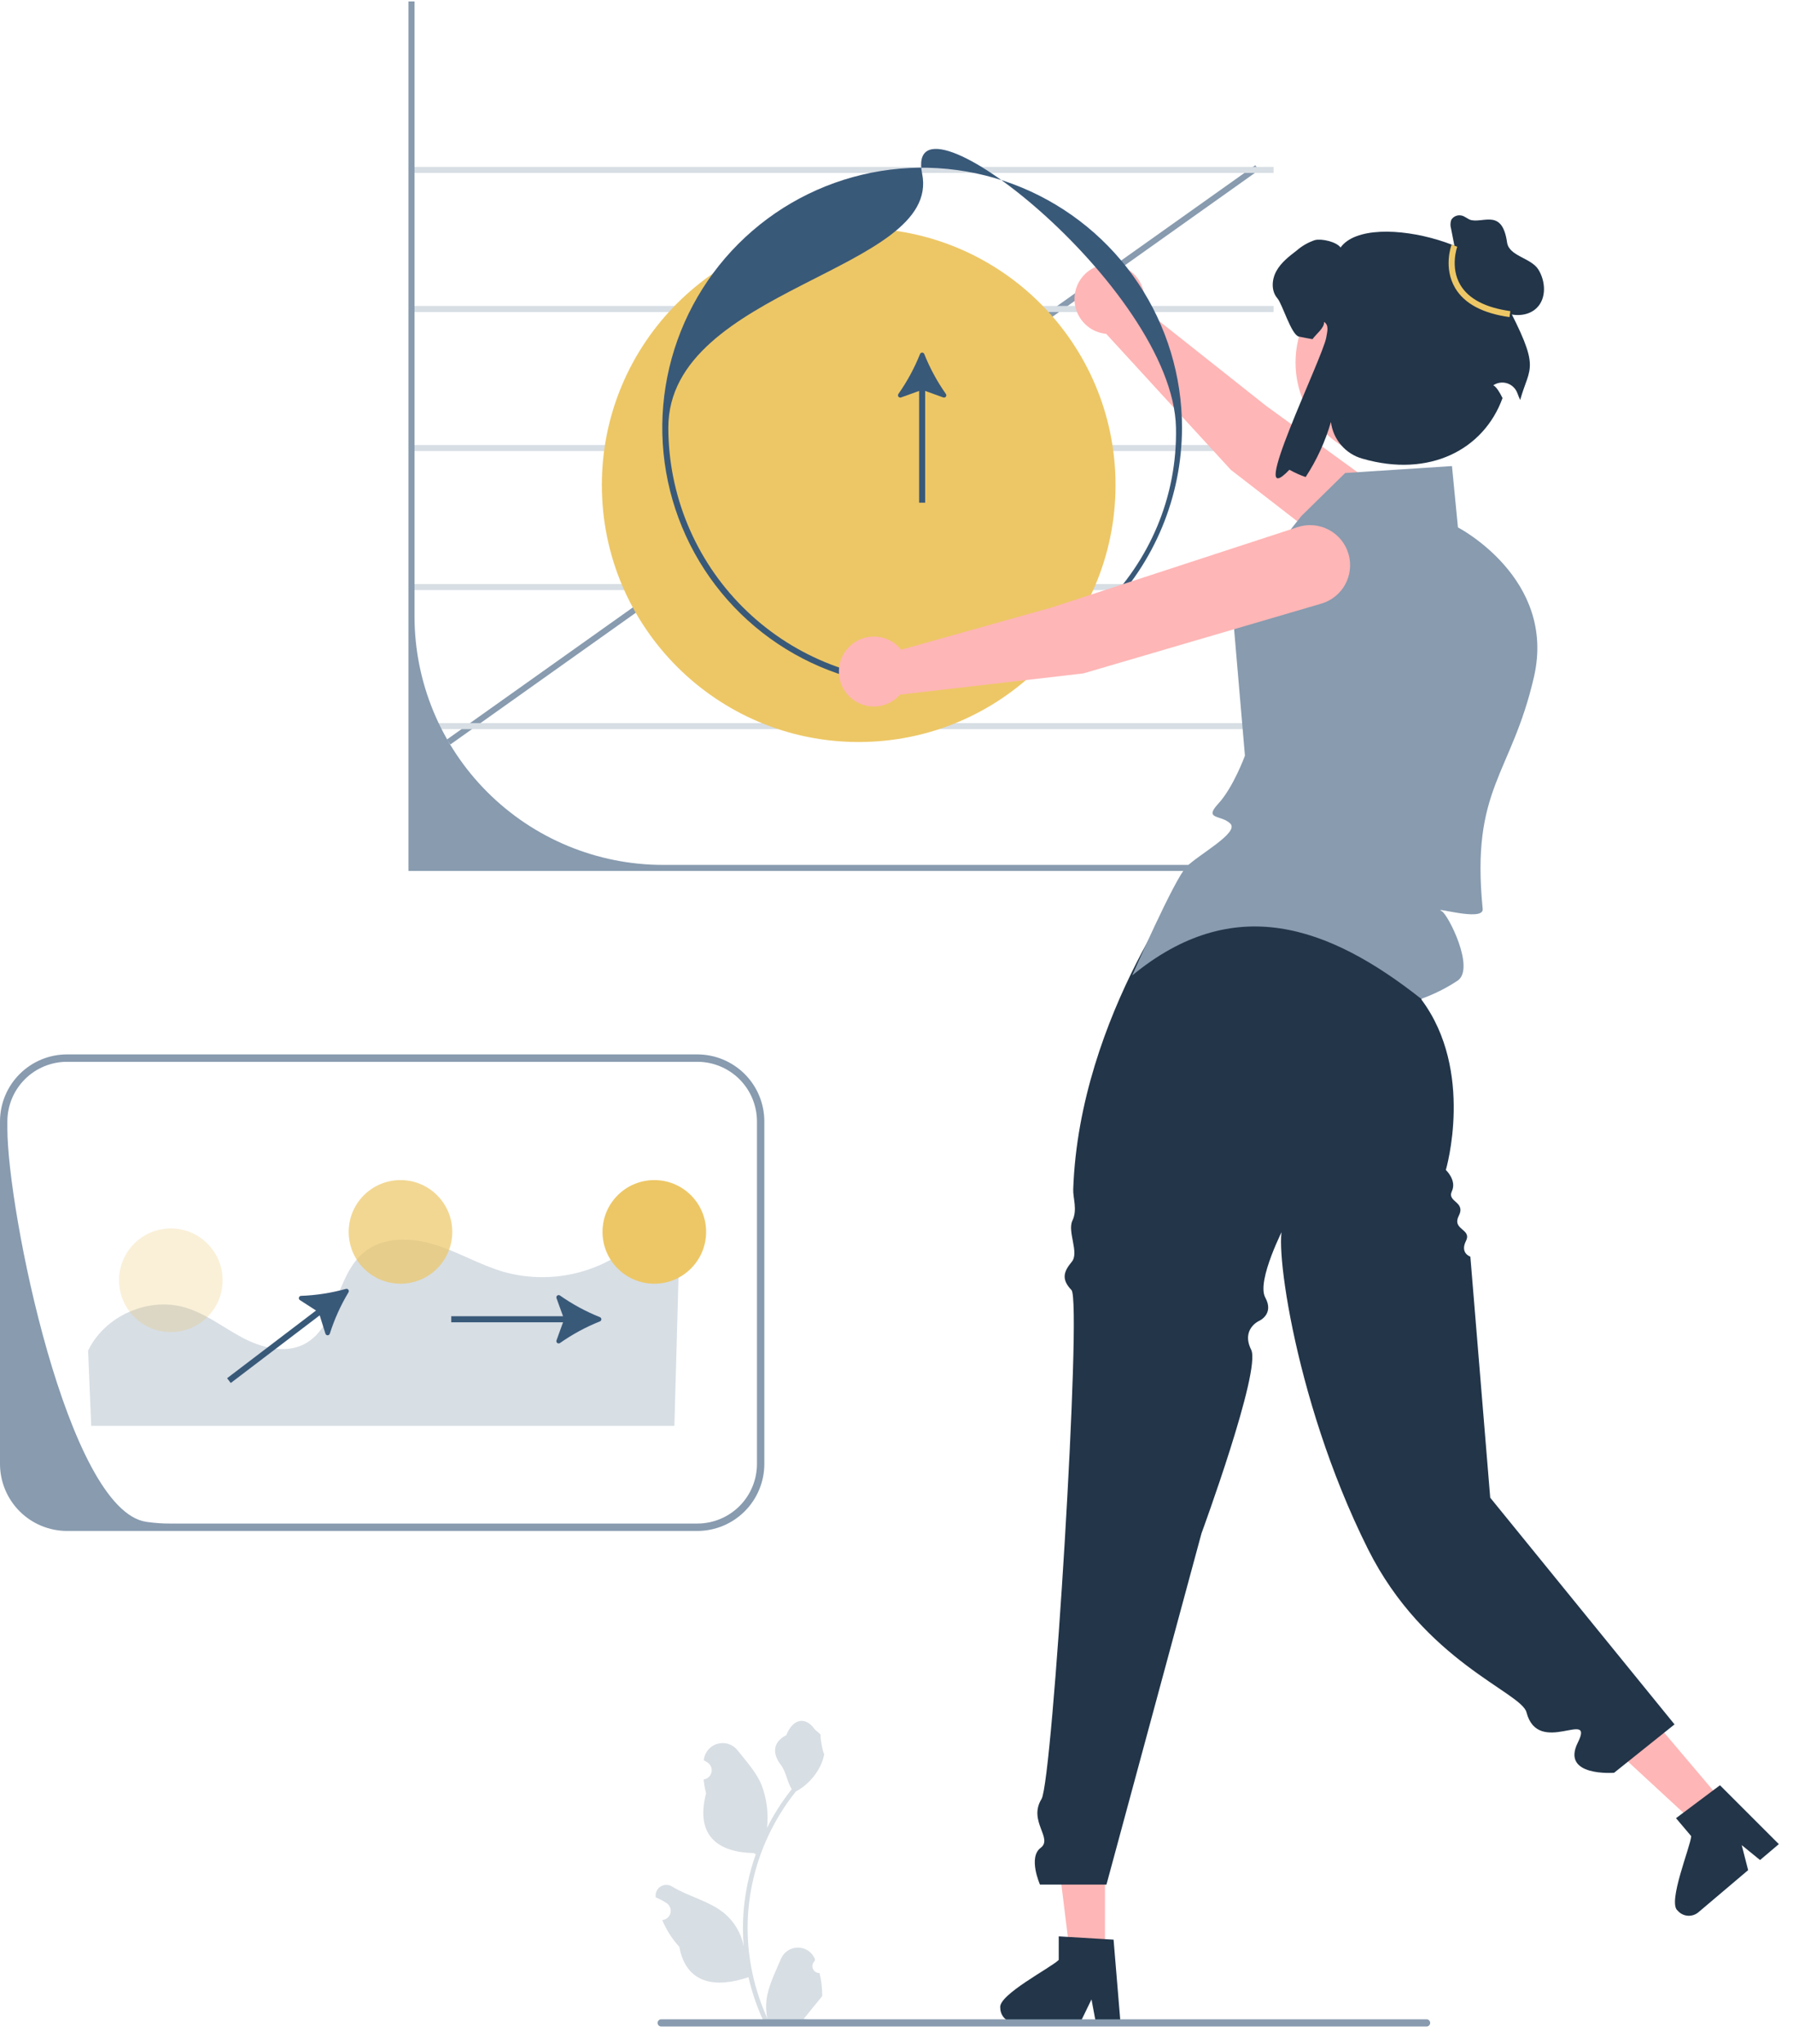 <svg width="93" height="106" viewBox="0 0 93 106" fill="none" xmlns="http://www.w3.org/2000/svg">
<path d="M65.109 8.568L23.178 38.346L23.36 38.602L65.291 8.823L65.109 8.568Z" fill="#889BAF"/>
<path d="M66.058 8.655H21.406V8.968H66.058V8.655Z" fill="#D7DEE4"/>
<path d="M66.058 15.864H21.406V16.178H66.058V15.864Z" fill="#D7DEE4"/>
<path d="M66.058 23.074H21.406V23.388H66.058V23.074Z" fill="#D7DEE4"/>
<path d="M66.058 30.284H21.406V30.597H66.058V30.284Z" fill="#D7DEE4"/>
<path d="M66.058 37.493H21.406V37.807H66.058V37.493Z" fill="#D7DEE4"/>
<path d="M70.095 45.159H21.186V0.075H21.5V31.951C21.5 35.371 22.858 38.651 25.276 41.069C27.694 43.487 30.974 44.846 34.394 44.846H70.095V45.159Z" fill="#889BAF"/>
<path d="M44.539 38.474C51.896 38.474 57.861 32.509 57.861 25.152C57.861 17.794 51.896 11.83 44.539 11.83C37.181 11.83 31.217 17.794 31.217 25.152C31.217 32.509 37.181 38.474 44.539 38.474Z" fill="#EDC766"/>
<path d="M63.842 24.362L74.019 32.238C74.451 32.57 74.997 32.719 75.538 32.653C76.079 32.587 76.573 32.31 76.912 31.884C77.088 31.663 77.216 31.409 77.29 31.136C77.364 30.864 77.382 30.58 77.343 30.3C77.303 30.021 77.207 29.753 77.061 29.512C76.914 29.271 76.72 29.062 76.49 28.899L65.667 21.041L59.292 15.99C59.391 15.631 59.378 15.251 59.254 14.9C59.129 14.549 58.9 14.245 58.596 14.029C58.293 13.813 57.931 13.696 57.559 13.693C57.187 13.69 56.822 13.802 56.516 14.014C56.21 14.225 55.976 14.525 55.846 14.874C55.716 15.223 55.697 15.604 55.791 15.964C55.885 16.324 56.088 16.646 56.371 16.887C56.655 17.128 57.006 17.276 57.377 17.311L63.842 24.362Z" fill="#FFB6B6"/>
<path d="M47.83 35.653C45.164 35.653 42.559 34.862 40.342 33.381C38.125 31.9 36.398 29.795 35.378 27.332C34.357 24.869 34.09 22.159 34.611 19.544C35.131 16.93 36.414 14.528 38.299 12.643C40.184 10.758 42.586 9.474 45.201 8.954C47.815 8.434 50.526 8.701 52.988 9.721C55.451 10.742 57.556 12.469 59.038 14.686C60.519 16.902 61.309 19.508 61.309 22.174C61.305 25.748 59.884 29.174 57.357 31.701C54.83 34.227 51.404 35.649 47.83 35.653ZM47.83 9.009C48.851 14.06 34.665 14.915 34.665 22.174C34.669 25.665 36.057 29.011 38.525 31.479C40.993 33.947 44.34 35.335 47.83 35.339C55.09 35.339 61.146 29.432 60.996 22.174C60.845 14.903 46.809 3.957 47.83 9.009V9.009Z" fill="#395979"/>
<path d="M72.276 23.875C75.081 23.875 77.355 21.602 77.355 18.796C77.355 15.991 75.081 13.717 72.276 13.717C69.471 13.717 67.197 15.991 67.197 18.796C67.197 21.602 69.471 23.875 72.276 23.875Z" fill="#FFB6B6"/>
<path d="M57.312 101.46L55.514 101.46L54.658 94.521H57.313L57.312 101.46Z" fill="#FFB6B6"/>
<path d="M51.883 104.114C51.884 104.315 51.964 104.508 52.107 104.651C52.249 104.794 52.442 104.874 52.644 104.876H56.03L56.135 104.658L56.614 103.67L56.799 104.658L56.84 104.876H58.118L58.099 104.657L57.759 100.572L57.313 100.545L55.388 100.431L54.915 100.402V101.622C54.556 102.003 51.74 103.446 51.883 104.114Z" fill="#223549"/>
<path d="M89.445 93.532L88.072 94.694L82.936 89.952L84.962 88.236L89.445 93.532Z" fill="#FFB6B6"/>
<path d="M87.016 99.066C87.147 99.219 87.333 99.315 87.534 99.332C87.735 99.348 87.934 99.285 88.089 99.156L90.673 96.968L90.613 96.734L90.34 95.671L91.12 96.305L91.292 96.444L92.266 95.619L92.111 95.464L89.212 92.567L88.854 92.834L87.311 93.99L86.932 94.274L87.72 95.205C87.693 95.728 86.476 98.649 87.016 99.066Z" fill="#223549"/>
<path d="M42.508 102.303C42.435 102.306 42.363 102.287 42.302 102.248C42.24 102.209 42.192 102.152 42.164 102.085C42.136 102.018 42.129 101.943 42.144 101.872C42.16 101.801 42.197 101.736 42.25 101.687L42.275 101.59C42.272 101.582 42.268 101.574 42.265 101.566C42.192 101.393 42.069 101.245 41.912 101.142C41.754 101.038 41.57 100.983 41.382 100.984C41.194 100.984 41.01 101.041 40.853 101.146C40.697 101.25 40.575 101.399 40.503 101.573C40.215 102.267 39.848 102.962 39.758 103.696C39.718 104.02 39.735 104.349 39.807 104.668C39.131 103.191 38.779 101.587 38.777 99.963C38.777 99.555 38.799 99.148 38.845 98.743C38.882 98.411 38.934 98.081 39.001 97.754C39.363 95.978 40.142 94.313 41.273 92.897C41.821 92.598 42.263 92.139 42.542 91.581C42.642 91.38 42.714 91.166 42.753 90.945C42.691 90.953 42.52 90.013 42.567 89.955C42.481 89.825 42.327 89.76 42.233 89.632C41.766 88.999 41.121 89.109 40.785 89.97C40.067 90.333 40.06 90.934 40.501 91.512C40.781 91.88 40.82 92.377 41.066 92.771C41.04 92.804 41.014 92.835 40.989 92.868C40.526 93.462 40.123 94.101 39.785 94.775C39.867 94.02 39.769 93.257 39.499 92.548C39.225 91.887 38.711 91.33 38.259 90.758C38.139 90.605 37.977 90.49 37.792 90.429C37.607 90.368 37.409 90.363 37.221 90.415C37.033 90.466 36.865 90.573 36.738 90.72C36.611 90.867 36.53 91.049 36.506 91.242C36.505 91.25 36.504 91.259 36.503 91.267C36.571 91.305 36.636 91.345 36.701 91.388C36.781 91.442 36.844 91.519 36.88 91.609C36.916 91.699 36.925 91.798 36.904 91.893C36.883 91.988 36.833 92.075 36.762 92.141C36.691 92.207 36.602 92.251 36.506 92.266L36.496 92.267C36.52 92.509 36.562 92.749 36.623 92.985C36.043 95.229 37.295 96.046 39.084 96.082C39.123 96.103 39.162 96.123 39.201 96.142C38.861 97.105 38.648 98.107 38.567 99.124C38.522 99.725 38.524 100.328 38.575 100.927L38.572 100.906C38.443 100.239 38.087 99.637 37.565 99.202C36.79 98.566 35.695 98.331 34.859 97.819C34.77 97.762 34.666 97.732 34.561 97.732C34.455 97.731 34.352 97.761 34.263 97.818C34.173 97.875 34.102 97.956 34.058 98.051C34.013 98.147 33.997 98.253 34.011 98.358L34.014 98.38C34.139 98.431 34.26 98.49 34.377 98.556C34.445 98.594 34.51 98.634 34.575 98.676C34.656 98.73 34.718 98.807 34.754 98.898C34.791 98.988 34.799 99.087 34.778 99.182C34.757 99.277 34.708 99.363 34.637 99.429C34.566 99.496 34.476 99.539 34.38 99.554L34.37 99.556C34.363 99.557 34.357 99.558 34.35 99.559C34.563 100.067 34.862 100.535 35.234 100.943C35.597 102.901 37.155 103.087 38.822 102.517H38.822C39.005 103.311 39.27 104.085 39.613 104.825H42.437C42.447 104.793 42.457 104.761 42.466 104.73C42.204 104.746 41.942 104.73 41.684 104.683C41.894 104.426 42.103 104.167 42.313 103.91C42.318 103.905 42.322 103.9 42.326 103.894C42.432 103.763 42.54 103.632 42.646 103.501L42.646 103.5C42.652 103.097 42.605 102.695 42.508 102.303L42.508 102.303Z" fill="#D7DEE4"/>
<path d="M34.109 104.889C34.109 104.913 34.114 104.937 34.123 104.96C34.132 104.983 34.146 105.003 34.163 105.021C34.181 105.038 34.201 105.052 34.224 105.061C34.247 105.07 34.271 105.075 34.295 105.075H73.993C74.043 105.075 74.09 105.056 74.125 105.021C74.16 104.986 74.18 104.938 74.18 104.889C74.18 104.839 74.16 104.792 74.125 104.757C74.09 104.722 74.043 104.702 73.993 104.702H34.295C34.271 104.702 34.247 104.707 34.224 104.716C34.201 104.726 34.181 104.739 34.163 104.757C34.146 104.774 34.132 104.795 34.123 104.817C34.114 104.84 34.109 104.864 34.109 104.889Z" fill="#889BAF"/>
<path d="M47.94 18.357C47.931 18.335 47.916 18.316 47.897 18.302C47.877 18.289 47.854 18.282 47.83 18.282C47.806 18.282 47.783 18.289 47.763 18.302C47.744 18.316 47.728 18.335 47.72 18.357C47.428 19.088 47.052 19.782 46.599 20.426C46.584 20.447 46.576 20.472 46.576 20.497C46.576 20.523 46.585 20.548 46.6 20.568C46.616 20.589 46.637 20.604 46.662 20.611C46.687 20.618 46.713 20.617 46.737 20.608L47.673 20.27V26.066H47.987V20.27L48.923 20.608C48.947 20.617 48.974 20.618 48.998 20.611C49.023 20.604 49.044 20.589 49.06 20.568C49.075 20.548 49.084 20.523 49.084 20.497C49.084 20.472 49.076 20.447 49.061 20.426C48.608 19.782 48.232 19.088 47.94 18.357Z" fill="#395979"/>
<path d="M74.277 48.144L62.003 44.968C62.003 44.968 55.98 52.58 55.666 61.67C55.65 62.136 55.896 62.719 55.624 63.291C55.353 63.864 55.987 64.947 55.592 65.424C55.196 65.902 55.016 66.311 55.576 66.89C56.136 67.469 54.599 92.344 54.022 93.28C53.315 94.427 54.637 95.319 53.976 95.813C53.315 96.307 53.942 97.718 53.942 97.718H57.39L62.319 79.507C62.319 79.507 65.425 71.054 64.896 69.985C64.367 68.916 65.3 68.493 65.3 68.493C65.3 68.493 66.106 68.15 65.628 67.279C65.15 66.408 66.637 63.551 66.637 63.551C65.968 63.464 66.958 72.331 70.953 80.318C73.876 86.16 78.902 87.735 79.176 88.784C79.782 91.109 82.733 88.563 81.84 90.352C80.947 92.14 83.721 91.919 83.721 91.919L86.855 89.411L77.295 77.656L76.265 65.157C76.265 65.157 75.717 64.985 76.036 64.346C76.355 63.708 75.291 63.781 75.666 63.039C76.041 62.297 75.041 62.334 75.306 61.767C75.571 61.2 74.994 60.664 74.994 60.664C74.994 60.664 76.502 55.54 73.725 51.826L74.277 48.144Z" fill="#223549"/>
<path d="M58.725 50.578C58.725 50.578 60.919 45.563 61.546 44.936C62.173 44.309 64.286 43.176 63.816 42.706C63.346 42.235 62.412 42.516 63.192 41.67C63.973 40.825 64.573 39.182 64.573 39.182L63.897 31.3L67.501 26.755L69.772 24.525L75.311 24.166L75.621 27.347C75.621 27.347 80.738 29.992 79.565 35.095C78.392 40.198 76.278 40.861 76.905 47.13C76.975 47.828 74.192 46.953 74.787 47.251C75.101 47.407 76.538 50.224 75.598 50.851C75.011 51.238 74.379 51.554 73.717 51.791C68.903 47.989 63.977 46.251 58.725 50.578Z" fill="#889BAF"/>
<path d="M56.192 34.917L68.541 31.297C69.064 31.142 69.505 30.788 69.769 30.311C70.032 29.833 70.098 29.272 69.951 28.747C69.876 28.475 69.745 28.221 69.568 28.002C69.391 27.782 69.171 27.601 68.922 27.469C68.673 27.337 68.399 27.258 68.118 27.235C67.837 27.212 67.554 27.247 67.287 27.337L54.574 31.491L46.743 33.69C46.511 33.399 46.195 33.186 45.837 33.081C45.48 32.976 45.1 32.984 44.747 33.102C44.394 33.221 44.087 33.446 43.866 33.746C43.645 34.045 43.522 34.406 43.514 34.778C43.505 35.15 43.611 35.516 43.818 35.826C44.024 36.135 44.321 36.374 44.668 36.509C45.014 36.644 45.394 36.669 45.756 36.581C46.118 36.493 46.443 36.295 46.689 36.016L56.192 34.917Z" fill="#FFB6B6"/>
<path d="M78.024 15.545C78.73 12.969 71.028 10.759 69.532 12.834C69.323 12.539 68.554 12.36 68.201 12.45C67.856 12.565 67.537 12.747 67.262 12.986C66.864 13.292 66.451 13.609 66.207 14.049C65.961 14.486 65.923 15.084 66.254 15.464C66.517 15.766 66.978 17.372 67.372 17.452C67.647 17.508 67.879 17.553 68.078 17.586C68.255 17.327 68.708 17.002 68.675 16.689C68.943 16.866 68.845 17.178 68.791 17.497C68.611 18.559 64.56 26.779 66.88 24.357C67.148 24.509 67.43 24.636 67.722 24.735C68.299 23.853 68.742 22.889 69.034 21.876L69.036 21.895C69.092 22.334 69.276 22.748 69.566 23.083C69.855 23.419 70.237 23.662 70.664 23.781C74.147 24.79 76.964 23.31 77.934 20.64C77.579 19.919 77.424 19.997 77.456 19.976C77.56 19.907 77.679 19.861 77.803 19.844C77.927 19.826 78.053 19.837 78.172 19.875C78.291 19.913 78.401 19.977 78.492 20.064C78.583 20.149 78.653 20.255 78.698 20.372C78.754 20.519 78.805 20.645 78.849 20.739C79.354 18.933 79.955 19.194 78.024 15.545Z" fill="#223549"/>
<path d="M75.621 13.676L75.265 11.857C75.219 11.707 75.223 11.546 75.276 11.398C75.328 11.313 75.406 11.245 75.498 11.205C75.59 11.165 75.692 11.154 75.79 11.173C75.988 11.202 76.136 11.383 76.333 11.418C77.019 11.539 77.925 10.862 78.17 12.574C78.273 13.288 79.412 13.364 79.793 13.976C80.173 14.589 80.22 15.474 79.7 15.975C79.286 16.374 78.62 16.421 78.081 16.216C77.542 16.012 77.11 15.599 76.732 15.164C76.355 14.729 76.013 14.258 75.577 13.882" fill="#223549"/>
<path d="M78.295 16.442C76.906 16.248 75.958 15.743 75.48 14.94C74.853 13.889 75.273 12.733 75.291 12.684L75.585 12.793C75.581 12.804 75.2 13.863 75.751 14.782C76.179 15.498 77.049 15.952 78.339 16.132L78.295 16.442Z" fill="#EDC766"/>
<path d="M4.57 70.029C5.435 68.234 7.679 67.234 9.592 67.791C10.67 68.106 11.574 68.827 12.565 69.354C13.556 69.882 14.785 70.209 15.782 69.693C17.495 68.806 17.391 66.157 18.881 64.931C19.873 64.116 21.329 64.154 22.555 64.536C23.781 64.919 24.902 65.594 26.136 65.95C27.291 66.271 28.507 66.308 29.679 66.058C30.852 65.808 31.946 65.278 32.87 64.513C32.888 64.498 32.906 64.482 32.924 64.467C33.124 64.289 33.373 64.173 33.638 64.134C33.903 64.095 34.174 64.135 34.417 64.248C34.66 64.361 34.865 64.543 35.006 64.771C35.148 64.999 35.219 65.263 35.212 65.531L34.98 73.931H4.732L4.57 70.029Z" fill="#D7DEE4"/>
<path d="M31.117 68.515C31.139 68.506 31.158 68.491 31.171 68.472C31.184 68.452 31.191 68.429 31.191 68.405C31.191 68.381 31.184 68.358 31.171 68.338C31.158 68.319 31.139 68.303 31.117 68.295C30.386 68.003 29.691 67.627 29.047 67.174C29.027 67.159 29.002 67.151 28.976 67.151C28.95 67.151 28.925 67.16 28.905 67.175C28.885 67.191 28.87 67.212 28.862 67.237C28.855 67.261 28.856 67.288 28.865 67.312L29.204 68.248H23.407V68.561H29.204L28.865 69.498C28.856 69.522 28.855 69.549 28.862 69.573C28.87 69.598 28.885 69.619 28.905 69.635C28.925 69.65 28.95 69.659 28.976 69.659C29.002 69.659 29.027 69.651 29.047 69.636C29.691 69.183 30.386 68.807 31.117 68.515Z" fill="#395979"/>
<path d="M18.076 67.005C18.088 66.985 18.094 66.962 18.093 66.938C18.092 66.914 18.083 66.891 18.069 66.873C18.055 66.854 18.035 66.84 18.012 66.832C17.99 66.824 17.966 66.824 17.943 66.83C17.184 67.041 16.404 67.162 15.617 67.191C15.592 67.192 15.567 67.2 15.547 67.216C15.526 67.232 15.512 67.254 15.505 67.278C15.498 67.303 15.499 67.329 15.508 67.353C15.517 67.377 15.534 67.397 15.556 67.411L16.392 67.951L11.779 71.461L11.969 71.71L16.582 68.201L16.879 69.151C16.887 69.176 16.902 69.197 16.923 69.213C16.943 69.228 16.968 69.236 16.994 69.236C17.02 69.236 17.044 69.227 17.065 69.212C17.085 69.197 17.101 69.175 17.108 69.15C17.346 68.4 17.671 67.68 18.076 67.005Z" fill="#395979"/>
<path d="M36.172 54.672H3.473C2.552 54.673 1.67 55.039 1.019 55.69C0.367 56.341 0.001 57.223 0 58.144V75.906C0.001 76.827 0.367 77.71 1.018 78.362C1.669 79.013 2.552 79.379 3.473 79.381H36.172C37.093 79.38 37.976 79.013 38.627 78.362C39.278 77.71 39.644 76.827 39.645 75.906V58.144C39.644 57.223 39.278 56.34 38.627 55.69C37.975 55.039 37.092 54.673 36.172 54.672ZM39.262 75.906C39.262 76.726 38.936 77.512 38.357 78.091C37.777 78.671 36.991 78.996 36.172 78.997H8.807C8.431 78.997 8.055 78.972 7.683 78.921H7.681C7.653 78.918 7.623 78.914 7.595 78.909C3.515 78.324 0.382 62.745 0.382 58.504V58.144C0.384 57.325 0.71 56.54 1.289 55.961C1.869 55.382 2.654 55.056 3.473 55.055H36.172C36.991 55.056 37.776 55.381 38.356 55.96C38.935 56.539 39.261 57.325 39.262 58.144V75.906Z" fill="#889BAF"/>
<path d="M33.938 66.561C35.422 66.561 36.625 65.358 36.625 63.874C36.625 62.39 35.422 61.188 33.938 61.188C32.454 61.188 31.251 62.39 31.251 63.874C31.251 65.358 32.454 66.561 33.938 66.561Z" fill="#EDC766"/>
<path opacity="0.7" d="M20.773 66.561C22.257 66.561 23.459 65.358 23.459 63.874C23.459 62.39 22.257 61.188 20.773 61.188C19.289 61.188 18.086 62.39 18.086 63.874C18.086 65.358 19.289 66.561 20.773 66.561Z" fill="#EDC766"/>
<path opacity="0.25" d="M8.862 69.069C10.345 69.069 11.548 67.866 11.548 66.382C11.548 64.898 10.345 63.695 8.862 63.695C7.378 63.695 6.175 64.898 6.175 66.382C6.175 67.866 7.378 69.069 8.862 69.069Z" fill="#EDC766"/>
</svg>
